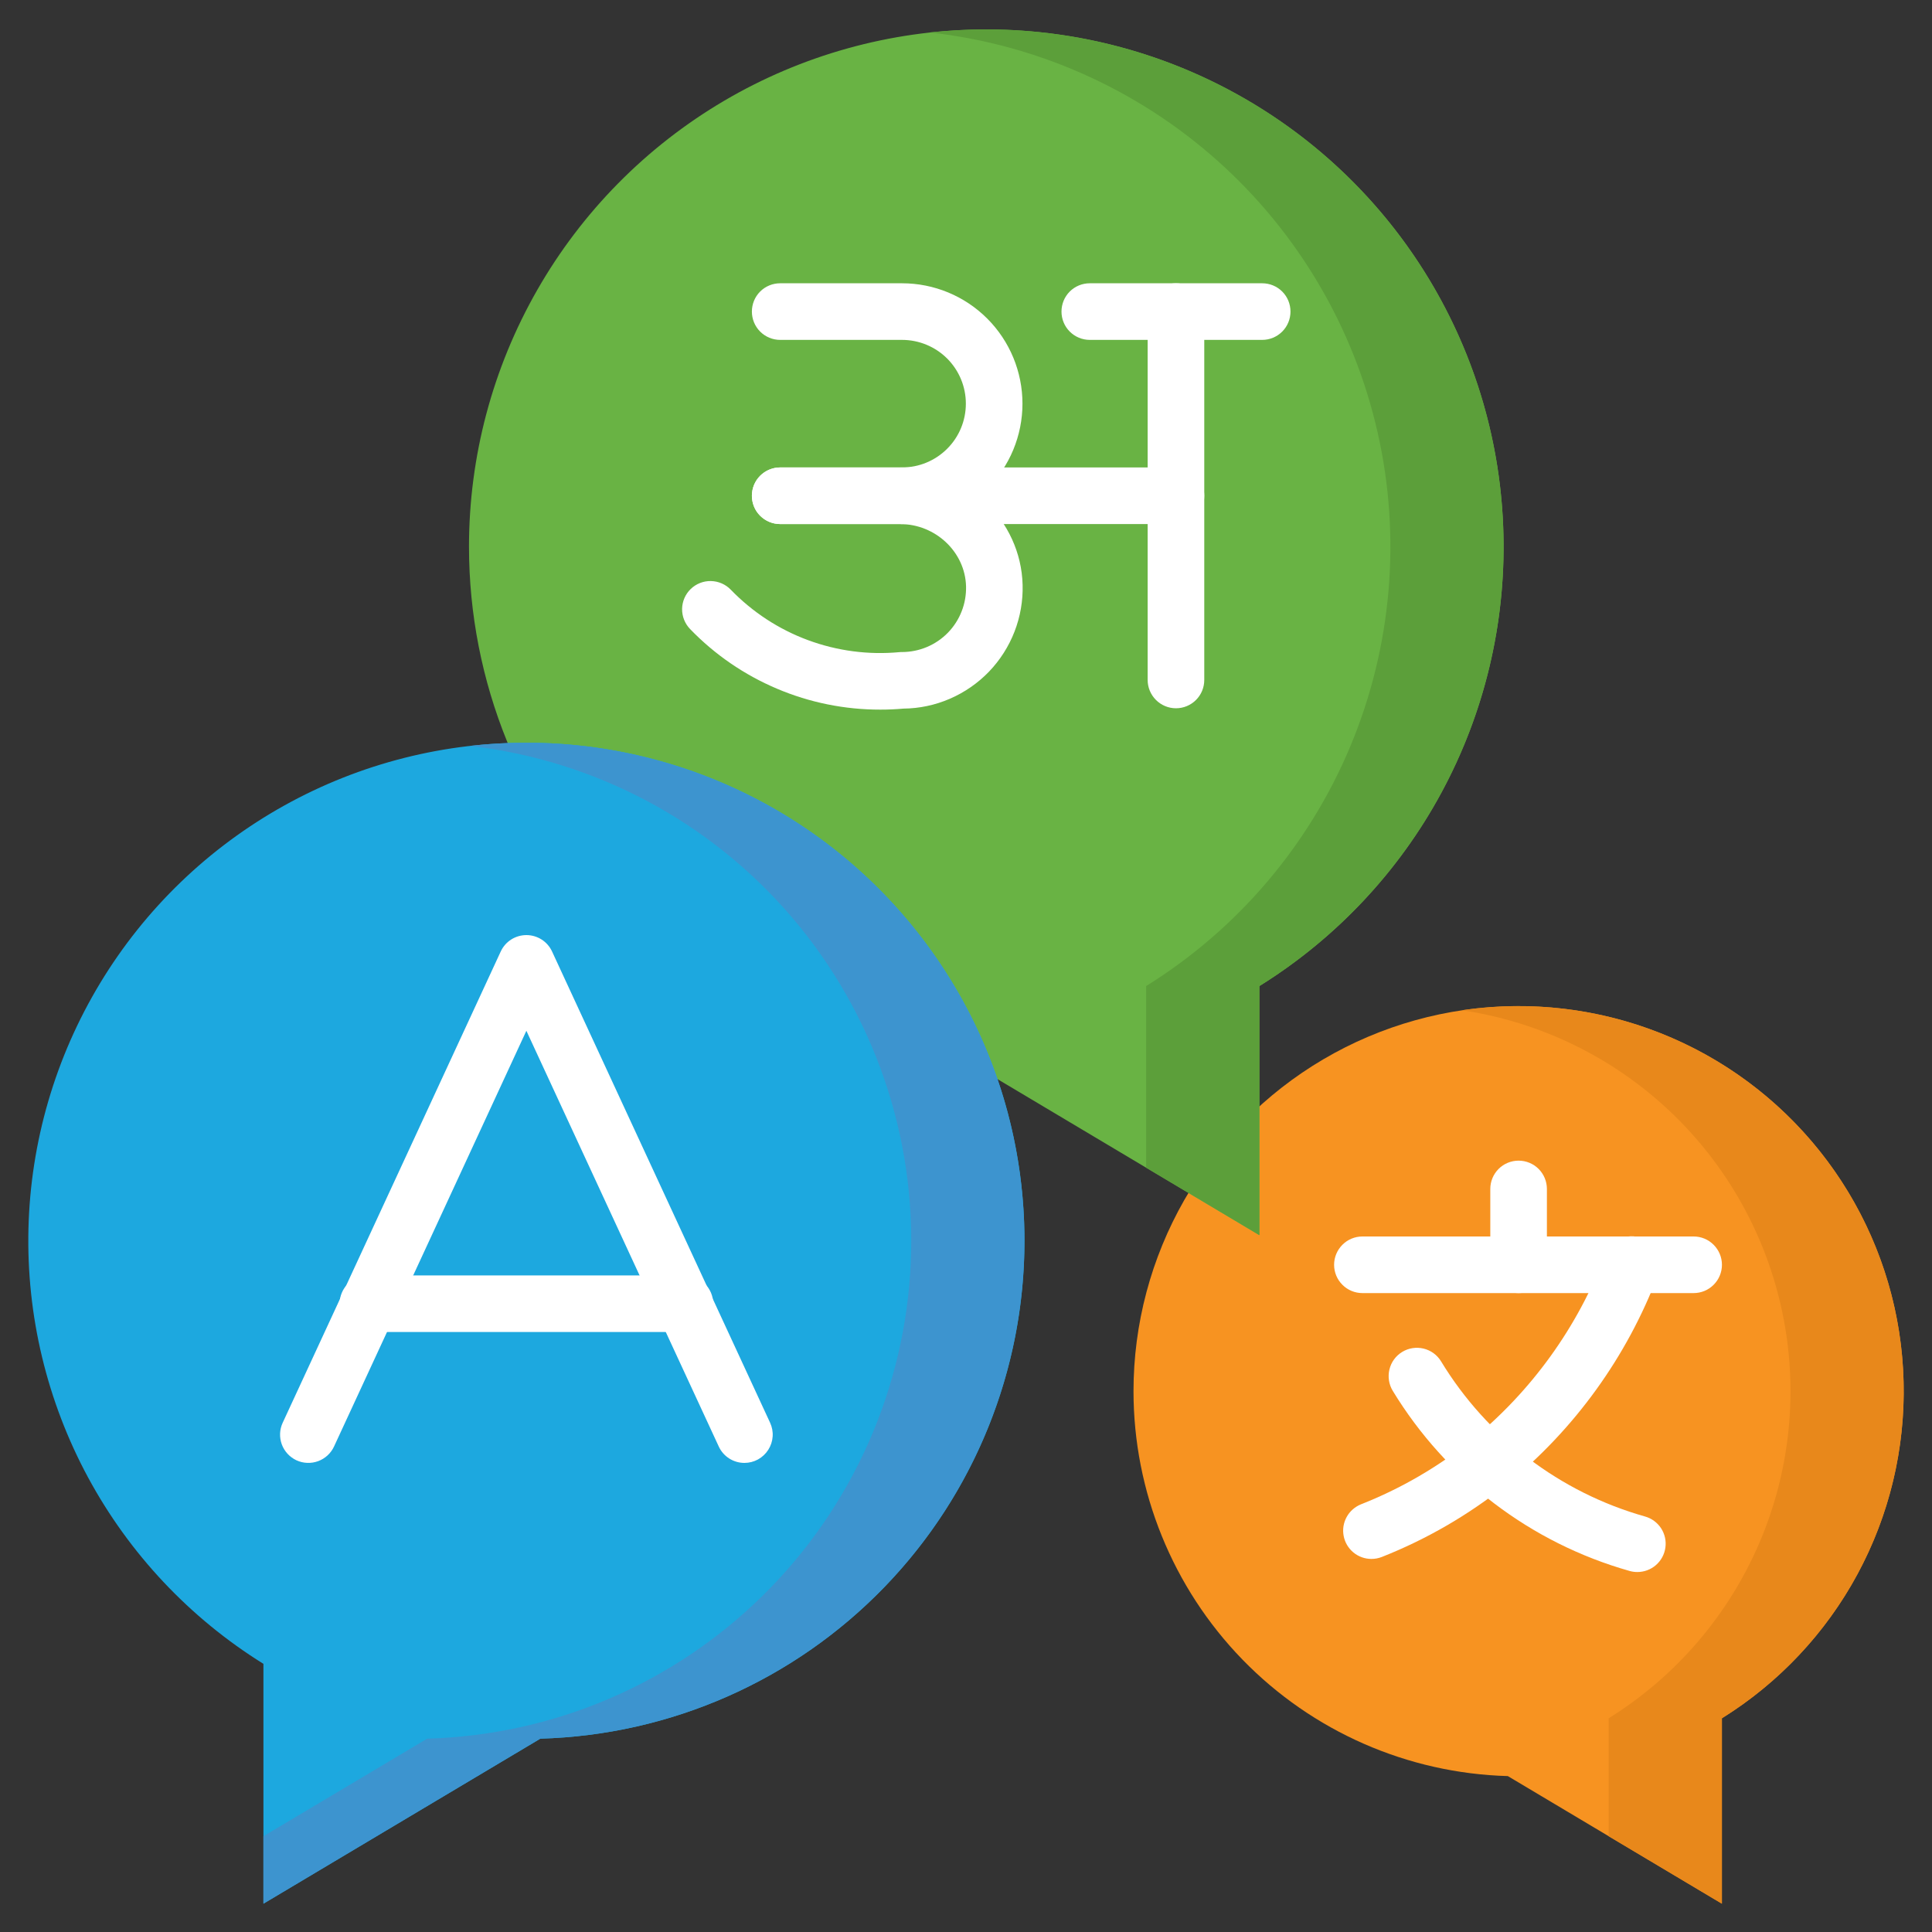 <svg width="40" height="40" viewBox="0 0 40 40" fill="none" xmlns="http://www.w3.org/2000/svg">
<rect x="0" y="0" width="40" height="40" fill="#333333" stroke="none"/>
<g clip-path="url(#clip0_326_217)">
<path d="M23.468 28.802C23.468 27.414 23.831 26.05 24.52 24.844C25.21 23.639 26.202 22.635 27.399 21.931C28.596 21.227 29.956 20.848 31.344 20.831C32.733 20.814 34.102 21.16 35.315 21.834C36.529 22.509 37.545 23.489 38.264 24.677C38.982 25.865 39.378 27.221 39.412 28.609C39.446 29.997 39.116 31.37 38.457 32.592C37.797 33.813 36.829 34.842 35.65 35.575V39.414L31.218 36.772C29.143 36.714 27.172 35.849 25.725 34.361C24.278 32.872 23.468 30.878 23.468 28.802Z" fill="#F79321"/>
<path d="M31.441 20.83C31.049 20.83 30.657 20.858 30.269 20.916C31.884 21.156 33.386 21.886 34.573 23.007C35.759 24.128 36.573 25.587 36.904 27.185C37.236 28.784 37.068 30.445 36.425 31.946C35.781 33.446 34.693 34.713 33.306 35.575V38.017L35.65 39.414V35.575C37.122 34.66 38.255 33.29 38.879 31.674C39.503 30.057 39.583 28.281 39.108 26.614C38.632 24.948 37.627 23.482 36.243 22.438C34.86 21.394 33.174 20.83 31.441 20.83V20.83Z" fill="#E8881B"/>
<path d="M35.065 26.772H28.207C28.051 26.772 27.902 26.71 27.793 26.6C27.683 26.491 27.621 26.341 27.621 26.186C27.621 26.031 27.683 25.882 27.793 25.772C27.902 25.662 28.051 25.6 28.207 25.6H35.065C35.221 25.6 35.37 25.662 35.479 25.772C35.589 25.882 35.651 26.031 35.651 26.186C35.651 26.341 35.589 26.491 35.479 26.6C35.37 26.71 35.221 26.772 35.065 26.772Z" fill="white"/>
<path d="M31.441 26.772C31.286 26.772 31.137 26.71 31.027 26.601C30.917 26.491 30.855 26.342 30.855 26.186V24.616C30.855 24.46 30.917 24.311 31.027 24.201C31.137 24.091 31.286 24.03 31.441 24.03C31.596 24.03 31.745 24.091 31.855 24.201C31.965 24.311 32.027 24.46 32.027 24.616V26.186C32.027 26.342 31.965 26.491 31.855 26.601C31.745 26.71 31.596 26.772 31.441 26.772ZM28.394 32.276C28.258 32.276 28.126 32.229 28.021 32.142C27.916 32.055 27.844 31.934 27.819 31.8C27.793 31.666 27.815 31.528 27.881 31.408C27.946 31.289 28.052 31.196 28.178 31.145C29.001 30.821 29.77 30.374 30.46 29.821C31.707 28.805 32.665 27.478 33.234 25.972C33.261 25.901 33.303 25.835 33.355 25.779C33.408 25.723 33.472 25.678 33.542 25.647C33.612 25.615 33.688 25.598 33.765 25.596C33.842 25.594 33.918 25.607 33.99 25.634C34.062 25.662 34.128 25.703 34.184 25.756C34.24 25.809 34.285 25.873 34.316 25.943C34.347 26.013 34.365 26.089 34.367 26.166C34.369 26.243 34.356 26.319 34.328 26.391C33.685 28.09 32.603 29.589 31.194 30.735C30.412 31.361 29.541 31.867 28.61 32.235C28.541 32.262 28.468 32.276 28.394 32.276H28.394Z" fill="white"/>
<path d="M33.9 32.547C33.845 32.547 33.791 32.54 33.739 32.525C31.692 31.946 29.94 30.613 28.835 28.795C28.755 28.663 28.73 28.503 28.767 28.352C28.803 28.201 28.898 28.071 29.031 27.99C29.164 27.909 29.323 27.885 29.474 27.921C29.625 27.958 29.756 28.053 29.836 28.186C30.788 29.752 32.297 30.9 34.06 31.398C34.196 31.436 34.313 31.523 34.391 31.641C34.468 31.76 34.5 31.902 34.48 32.042C34.461 32.182 34.391 32.31 34.285 32.403C34.178 32.496 34.041 32.547 33.9 32.547Z" fill="white"/>
<path d="M9.71 11.319C9.71 9.454 10.197 7.621 11.124 6.002C12.05 4.383 13.383 3.034 14.99 2.088C16.598 1.142 18.425 0.633 20.29 0.61C22.155 0.587 23.994 1.052 25.624 1.959C27.254 2.865 28.62 4.181 29.585 5.777C30.55 7.373 31.082 9.194 31.127 11.058C31.173 12.923 30.73 14.767 29.844 16.409C28.958 18.05 27.658 19.431 26.074 20.416V25.573L20.12 22.025C17.333 21.946 14.686 20.784 12.742 18.785C10.798 16.786 9.71 14.107 9.71 11.319Z" fill="#69B344"/>
<path d="M20.42 0.608C20.029 0.609 19.638 0.63 19.248 0.672C21.462 0.916 23.546 1.845 25.207 3.328C26.869 4.811 28.027 6.775 28.521 8.948C29.014 11.12 28.817 13.392 27.959 15.447C27.1 17.503 25.622 19.239 23.73 20.415V24.176L26.074 25.573V20.415C28.051 19.186 29.574 17.347 30.412 15.175C31.25 13.003 31.358 10.618 30.719 8.379C30.08 6.141 28.729 4.171 26.871 2.769C25.013 1.367 22.748 0.609 20.42 0.608Z" fill="#5C9F3A"/>
<path d="M18.676 10.85H16.152C15.997 10.85 15.848 10.788 15.738 10.678C15.628 10.569 15.567 10.42 15.567 10.264C15.567 10.109 15.628 9.96 15.738 9.85C15.848 9.74 15.997 9.678 16.152 9.678H18.676C19.026 9.678 19.362 9.539 19.61 9.291C19.858 9.044 19.997 8.708 19.997 8.357C19.997 8.007 19.858 7.671 19.61 7.423C19.362 7.176 19.026 7.037 18.676 7.037H16.152C15.997 7.037 15.848 6.975 15.738 6.865C15.628 6.755 15.567 6.606 15.567 6.451C15.567 6.295 15.628 6.146 15.738 6.036C15.848 5.926 15.997 5.865 16.152 5.865H18.676C19.337 5.865 19.971 6.127 20.439 6.595C20.906 7.062 21.169 7.696 21.169 8.357C21.169 9.019 20.906 9.653 20.439 10.12C19.971 10.588 19.337 10.85 18.676 10.85Z" fill="white"/>
<path d="M18.227 14.692C17.491 14.693 16.763 14.546 16.087 14.259C15.409 13.972 14.797 13.552 14.287 13.023C14.179 12.911 14.12 12.761 14.122 12.606C14.125 12.45 14.189 12.302 14.301 12.194C14.413 12.086 14.563 12.027 14.718 12.03C14.874 12.033 15.022 12.097 15.13 12.209C15.578 12.672 16.124 13.03 16.728 13.253C17.333 13.477 17.98 13.562 18.622 13.502C18.64 13.5 18.658 13.499 18.677 13.5C18.853 13.499 19.029 13.464 19.192 13.395C19.355 13.326 19.502 13.226 19.626 13.099C19.749 12.972 19.846 12.822 19.91 12.657C19.975 12.492 20.005 12.316 20.001 12.139C19.982 11.428 19.369 10.85 18.634 10.85H16.152C15.997 10.85 15.848 10.788 15.738 10.678C15.628 10.569 15.567 10.42 15.567 10.264C15.567 10.109 15.628 9.96 15.738 9.85C15.848 9.74 15.997 9.678 16.152 9.678H18.634C19.999 9.678 21.138 10.769 21.172 12.109C21.181 12.44 21.124 12.769 21.004 13.078C20.884 13.387 20.704 13.668 20.475 13.907C20.245 14.145 19.97 14.335 19.666 14.467C19.363 14.598 19.036 14.668 18.705 14.671C18.546 14.685 18.386 14.692 18.227 14.692Z" fill="white"/>
<path d="M24.347 10.85H18.668C18.512 10.85 18.363 10.788 18.253 10.678C18.143 10.569 18.082 10.42 18.082 10.264C18.082 10.109 18.143 9.96 18.253 9.85C18.363 9.74 18.512 9.678 18.668 9.678H24.347C24.503 9.678 24.652 9.74 24.762 9.85C24.872 9.96 24.933 10.109 24.933 10.264C24.933 10.42 24.872 10.569 24.762 10.678C24.652 10.788 24.503 10.85 24.347 10.85H24.347Z" fill="white"/>
<path d="M24.347 14.664C24.192 14.664 24.043 14.602 23.933 14.492C23.823 14.382 23.761 14.233 23.761 14.078V6.451C23.761 6.295 23.823 6.146 23.933 6.036C24.043 5.926 24.192 5.865 24.347 5.865C24.503 5.865 24.652 5.926 24.762 6.036C24.872 6.146 24.933 6.295 24.933 6.451V14.078C24.933 14.233 24.872 14.382 24.762 14.492C24.652 14.602 24.503 14.664 24.347 14.664Z" fill="white"/>
<path d="M26.132 7.037H22.562C22.407 7.037 22.258 6.975 22.148 6.865C22.038 6.755 21.977 6.606 21.977 6.451C21.977 6.295 22.038 6.146 22.148 6.036C22.258 5.926 22.407 5.865 22.562 5.865H26.133C26.288 5.865 26.437 5.926 26.547 6.036C26.657 6.146 26.718 6.295 26.718 6.451C26.718 6.606 26.657 6.755 26.547 6.865C26.437 6.975 26.288 7.037 26.133 7.037H26.132Z" fill="white"/>
<path d="M21.211 25.689C21.211 23.893 20.742 22.128 19.85 20.569C18.958 19.01 17.675 17.711 16.127 16.8C14.579 15.89 12.82 15.399 11.024 15.378C9.228 15.356 7.458 15.803 5.888 16.676C4.318 17.549 3.003 18.816 2.074 20.353C1.145 21.89 0.633 23.643 0.589 25.438C0.545 27.233 0.971 29.009 1.824 30.59C2.678 32.17 3.929 33.5 5.454 34.448V39.414L11.187 35.997C13.871 35.922 16.42 34.803 18.292 32.878C20.164 30.953 21.211 28.374 21.211 25.689Z" fill="#1DA8DF"/>
<path d="M10.898 15.377C10.507 15.377 10.116 15.399 9.727 15.443C12.318 15.74 14.701 17.007 16.395 18.991C18.089 20.974 18.969 23.525 18.857 26.131C18.745 28.737 17.65 31.204 15.792 33.035C13.934 34.865 11.451 35.924 8.844 35.997L5.454 38.017V39.414L11.187 35.997C13.896 35.921 16.466 34.782 18.342 32.826C20.217 30.87 21.247 28.254 21.209 25.544C21.171 22.835 20.068 20.249 18.139 18.346C16.209 16.443 13.608 15.377 10.898 15.377Z" fill="#3D94CF"/>
<path d="M15.413 30.288C15.301 30.288 15.191 30.256 15.097 30.196C15.003 30.136 14.928 30.05 14.881 29.948L10.898 21.341L6.916 29.948C6.851 30.089 6.732 30.198 6.586 30.252C6.441 30.305 6.279 30.299 6.138 30.234C5.997 30.168 5.888 30.05 5.834 29.904C5.781 29.758 5.787 29.597 5.853 29.456L10.367 19.7C10.414 19.598 10.489 19.512 10.583 19.452C10.677 19.392 10.787 19.36 10.899 19.36C11.01 19.36 11.12 19.392 11.214 19.452C11.308 19.512 11.383 19.598 11.43 19.7L15.944 29.456C15.985 29.545 16.004 29.643 15.997 29.741C15.99 29.84 15.959 29.934 15.906 30.017C15.853 30.1 15.78 30.168 15.694 30.216C15.608 30.263 15.511 30.288 15.413 30.288V30.288Z" fill="white"/>
<path d="M14.18 27.578H7.617C7.462 27.578 7.313 27.516 7.203 27.407C7.093 27.297 7.031 27.148 7.031 26.992C7.031 26.837 7.093 26.688 7.203 26.578C7.313 26.468 7.462 26.406 7.617 26.406H14.18C14.335 26.406 14.484 26.468 14.594 26.578C14.704 26.688 14.766 26.837 14.766 26.992C14.766 27.148 14.704 27.297 14.594 27.407C14.484 27.516 14.335 27.578 14.18 27.578Z" fill="white"/>
</g>
<defs>
<clipPath id="clip0_326_217">
<rect width="40" height="40" fill="white"/>
</clipPath>
</defs>
</svg>
